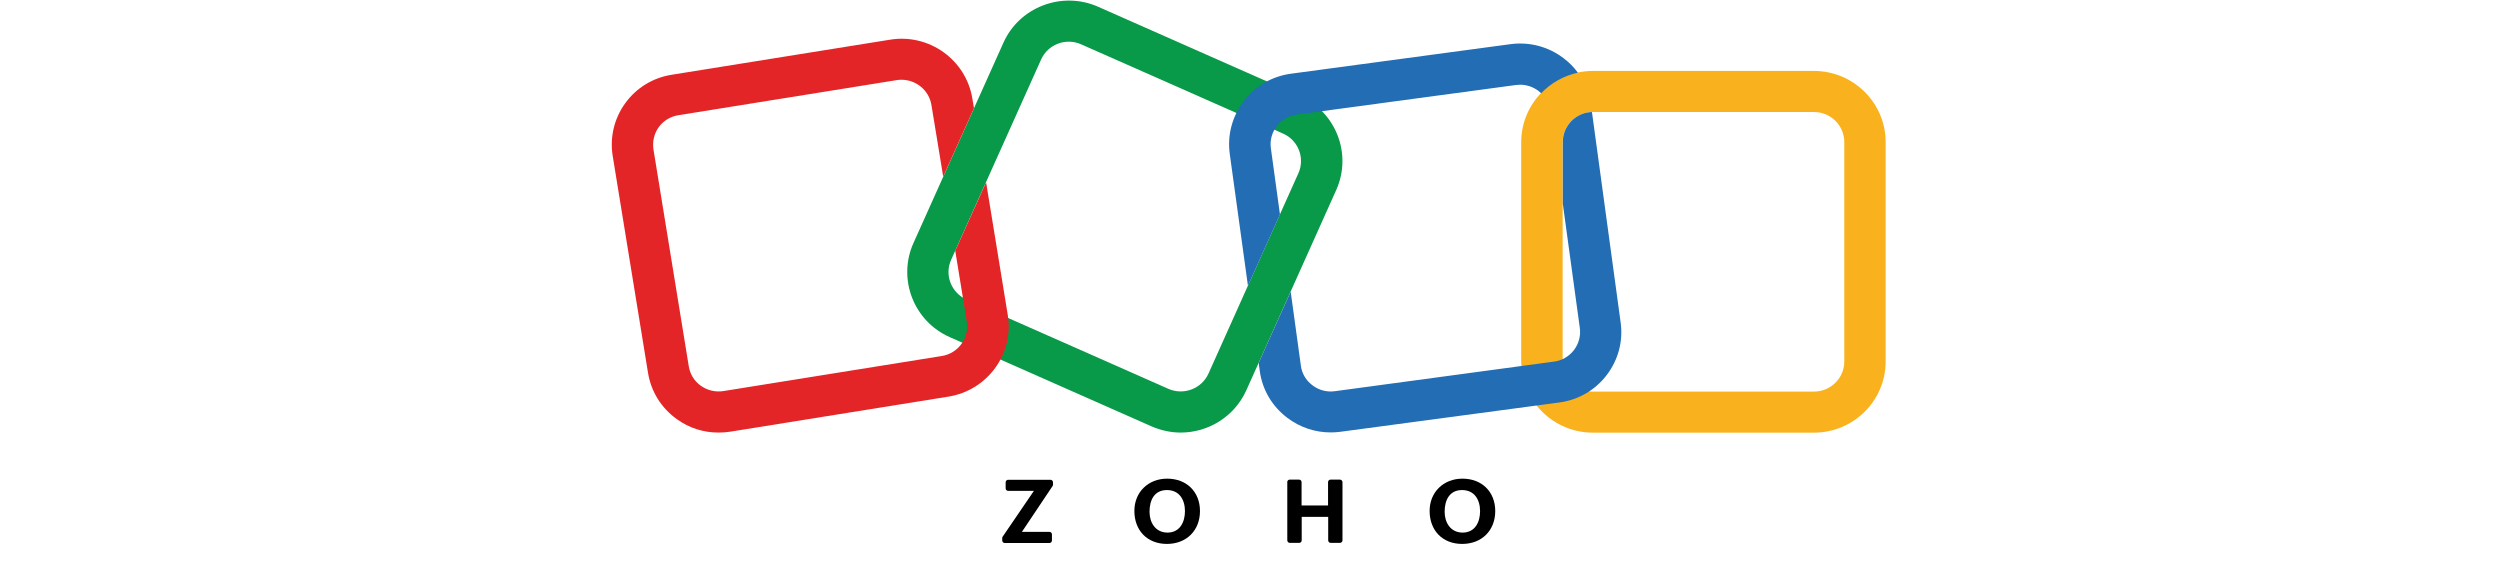 <svg xmlns="http://www.w3.org/2000/svg" xmlns:xlink="http://www.w3.org/1999/xlink" width="176" zoomAndPan="magnify" viewBox="0 0 132 30" height="40" preserveAspectRatio="xMidYMid meet" version="1.0"><path fill="#089949" d="M 62.34 22.84 C 61.828 22.84 61.309 22.73 60.809 22.516 L 50.148 17.801 C 48.242 16.961 47.383 14.73 48.227 12.84 L 52.98 2.258 C 53.824 0.367 56.07 -0.484 57.977 0.355 L 68.637 5.07 C 70.543 5.91 71.402 8.137 70.555 10.027 L 65.805 20.609 C 65.172 22.012 63.785 22.84 62.34 22.84 Z M 61.691 20.531 C 62.5 20.887 63.445 20.523 63.805 19.73 L 68.555 9.148 C 68.914 8.348 68.551 7.41 67.75 7.055 L 57.082 2.34 C 56.277 1.98 55.332 2.344 54.973 3.137 L 50.219 13.719 C 49.859 14.52 50.227 15.457 51.027 15.816 Z M 61.691 20.531 " fill-opacity="1" fill-rule="nonzero"/><path fill="#f9b21d" d="M 95.777 22.844 L 84.105 22.844 C 82.02 22.844 80.32 21.16 80.32 19.09 L 80.32 7.504 C 80.32 5.434 82.02 3.746 84.105 3.746 L 95.777 3.746 C 97.863 3.746 99.562 5.434 99.562 7.504 L 99.562 19.09 C 99.562 21.16 97.863 22.844 95.777 22.844 Z M 84.105 5.914 C 83.227 5.914 82.508 6.629 82.508 7.504 L 82.508 19.09 C 82.508 19.961 83.227 20.676 84.105 20.676 L 95.777 20.676 C 96.66 20.676 97.379 19.961 97.379 19.09 L 97.379 7.504 C 97.379 6.629 96.66 5.914 95.777 5.914 Z M 84.105 5.914 " fill-opacity="1" fill-rule="nonzero"/><path fill="#e42527" d="M 52.066 9.625 L 50.492 13.117 C 50.473 13.156 50.453 13.191 50.434 13.223 L 51.047 16.98 C 51.188 17.844 50.594 18.66 49.727 18.797 L 38.199 20.648 C 37.781 20.715 37.355 20.617 37.008 20.371 C 36.66 20.125 36.434 19.758 36.367 19.34 L 34.504 7.898 C 34.438 7.484 34.535 7.059 34.781 6.715 C 35.031 6.371 35.402 6.148 35.824 6.082 L 47.348 4.23 C 47.434 4.215 47.523 4.211 47.602 4.211 C 48.367 4.211 49.055 4.766 49.18 5.547 L 49.801 9.328 L 51.426 5.711 L 51.34 5.203 C 51.008 3.16 49.062 1.762 47.004 2.094 L 35.477 3.945 C 34.484 4.098 33.605 4.633 33.016 5.445 C 32.426 6.258 32.191 7.25 32.352 8.242 L 34.215 19.684 C 34.375 20.676 34.918 21.543 35.734 22.129 C 36.383 22.602 37.148 22.84 37.941 22.84 C 38.141 22.84 38.348 22.824 38.555 22.793 L 50.082 20.941 C 52.141 20.609 53.547 18.68 53.211 16.637 Z M 52.066 9.625 " fill-opacity="1" fill-rule="nonzero"/><path fill="#226db4" d="M 65.891 15.09 L 67.582 11.324 L 67.102 7.828 C 67.043 7.41 67.156 6.992 67.418 6.656 C 67.676 6.32 68.051 6.102 68.477 6.047 L 80.043 4.488 C 80.117 4.48 80.188 4.473 80.262 4.473 C 80.609 4.473 80.941 4.586 81.227 4.797 C 81.281 4.84 81.328 4.883 81.375 4.926 C 81.887 4.387 82.562 4.004 83.312 3.84 C 83.102 3.547 82.848 3.289 82.547 3.066 C 81.742 2.457 80.75 2.199 79.75 2.332 L 68.168 3.891 C 67.172 4.023 66.277 4.539 65.672 5.34 C 65.059 6.141 64.797 7.125 64.93 8.117 Z M 65.891 15.09 " fill-opacity="1" fill-rule="nonzero"/><path fill="#226db4" d="M 85.57 17.027 L 84.055 5.914 C 83.199 5.941 82.516 6.645 82.516 7.496 L 82.516 10.758 L 83.414 17.316 C 83.473 17.734 83.359 18.148 83.102 18.488 C 82.84 18.824 82.469 19.043 82.039 19.094 L 70.477 20.656 C 70.055 20.715 69.637 20.602 69.297 20.344 C 68.957 20.086 68.734 19.719 68.684 19.293 L 68.148 15.398 L 66.457 19.16 L 66.516 19.586 C 66.648 20.578 67.172 21.461 67.977 22.066 C 68.641 22.566 69.434 22.832 70.262 22.832 C 70.434 22.832 70.609 22.82 70.781 22.797 L 82.336 21.25 C 83.332 21.117 84.227 20.602 84.832 19.805 C 85.445 19.004 85.707 18.016 85.57 17.027 Z M 85.57 17.027 " fill-opacity="1" fill-rule="nonzero"/><path fill="#000000" d="M 52.938 28.34 L 54.59 25.918 L 53.23 25.918 C 53.16 25.918 53.098 25.859 53.098 25.789 L 53.098 25.465 C 53.098 25.391 53.16 25.332 53.23 25.332 L 55.465 25.332 C 55.535 25.332 55.598 25.391 55.598 25.465 L 55.598 25.59 C 55.598 25.617 55.59 25.641 55.578 25.66 L 53.957 28.082 L 55.41 28.082 C 55.484 28.082 55.543 28.141 55.543 28.215 L 55.543 28.539 C 55.543 28.609 55.484 28.672 55.41 28.672 L 53.051 28.672 C 52.98 28.672 52.918 28.609 52.918 28.539 L 52.918 28.418 C 52.91 28.387 52.926 28.359 52.938 28.34 Z M 52.938 28.34 " fill-opacity="1" fill-rule="nonzero"/><path fill="#000000" d="M 59.895 26.977 C 59.895 25.984 60.629 25.273 61.625 25.273 C 62.66 25.273 63.359 25.973 63.359 26.984 C 63.359 28.008 62.645 28.719 61.613 28.719 C 60.574 28.719 59.895 28.008 59.895 26.977 Z M 62.566 26.992 C 62.566 26.391 62.273 25.875 61.613 25.875 C 60.945 25.875 60.695 26.41 60.695 27.02 C 60.695 27.594 61.008 28.121 61.648 28.121 C 62.305 28.117 62.566 27.555 62.566 26.992 Z M 62.566 26.992 " fill-opacity="1" fill-rule="nonzero"/><path fill="#000000" d="M 68.098 25.324 L 68.59 25.324 C 68.664 25.324 68.723 25.383 68.723 25.457 L 68.723 26.688 L 70.121 26.688 L 70.121 25.457 C 70.121 25.383 70.18 25.324 70.254 25.324 L 70.746 25.324 C 70.82 25.324 70.883 25.383 70.883 25.457 L 70.883 28.531 C 70.883 28.605 70.82 28.664 70.746 28.664 L 70.262 28.664 C 70.188 28.664 70.129 28.605 70.129 28.531 L 70.129 27.289 L 68.73 27.289 L 68.73 28.531 C 68.73 28.605 68.668 28.664 68.598 28.664 L 68.102 28.664 C 68.031 28.664 67.969 28.605 67.969 28.531 L 67.969 25.457 C 67.961 25.383 68.023 25.324 68.098 25.324 Z M 68.098 25.324 " fill-opacity="1" fill-rule="nonzero"/><path fill="#000000" d="M 75.484 26.977 C 75.484 25.984 76.219 25.273 77.219 25.273 C 78.25 25.273 78.949 25.973 78.949 26.984 C 78.949 28.008 78.238 28.719 77.203 28.719 C 76.164 28.719 75.484 28.008 75.484 26.977 Z M 78.148 26.992 C 78.148 26.391 77.855 25.875 77.195 25.875 C 76.531 25.875 76.277 26.41 76.277 27.02 C 76.277 27.594 76.59 28.121 77.23 28.121 C 77.891 28.117 78.148 27.555 78.148 26.992 Z M 78.148 26.992 " fill-opacity="1" fill-rule="nonzero"/></svg>